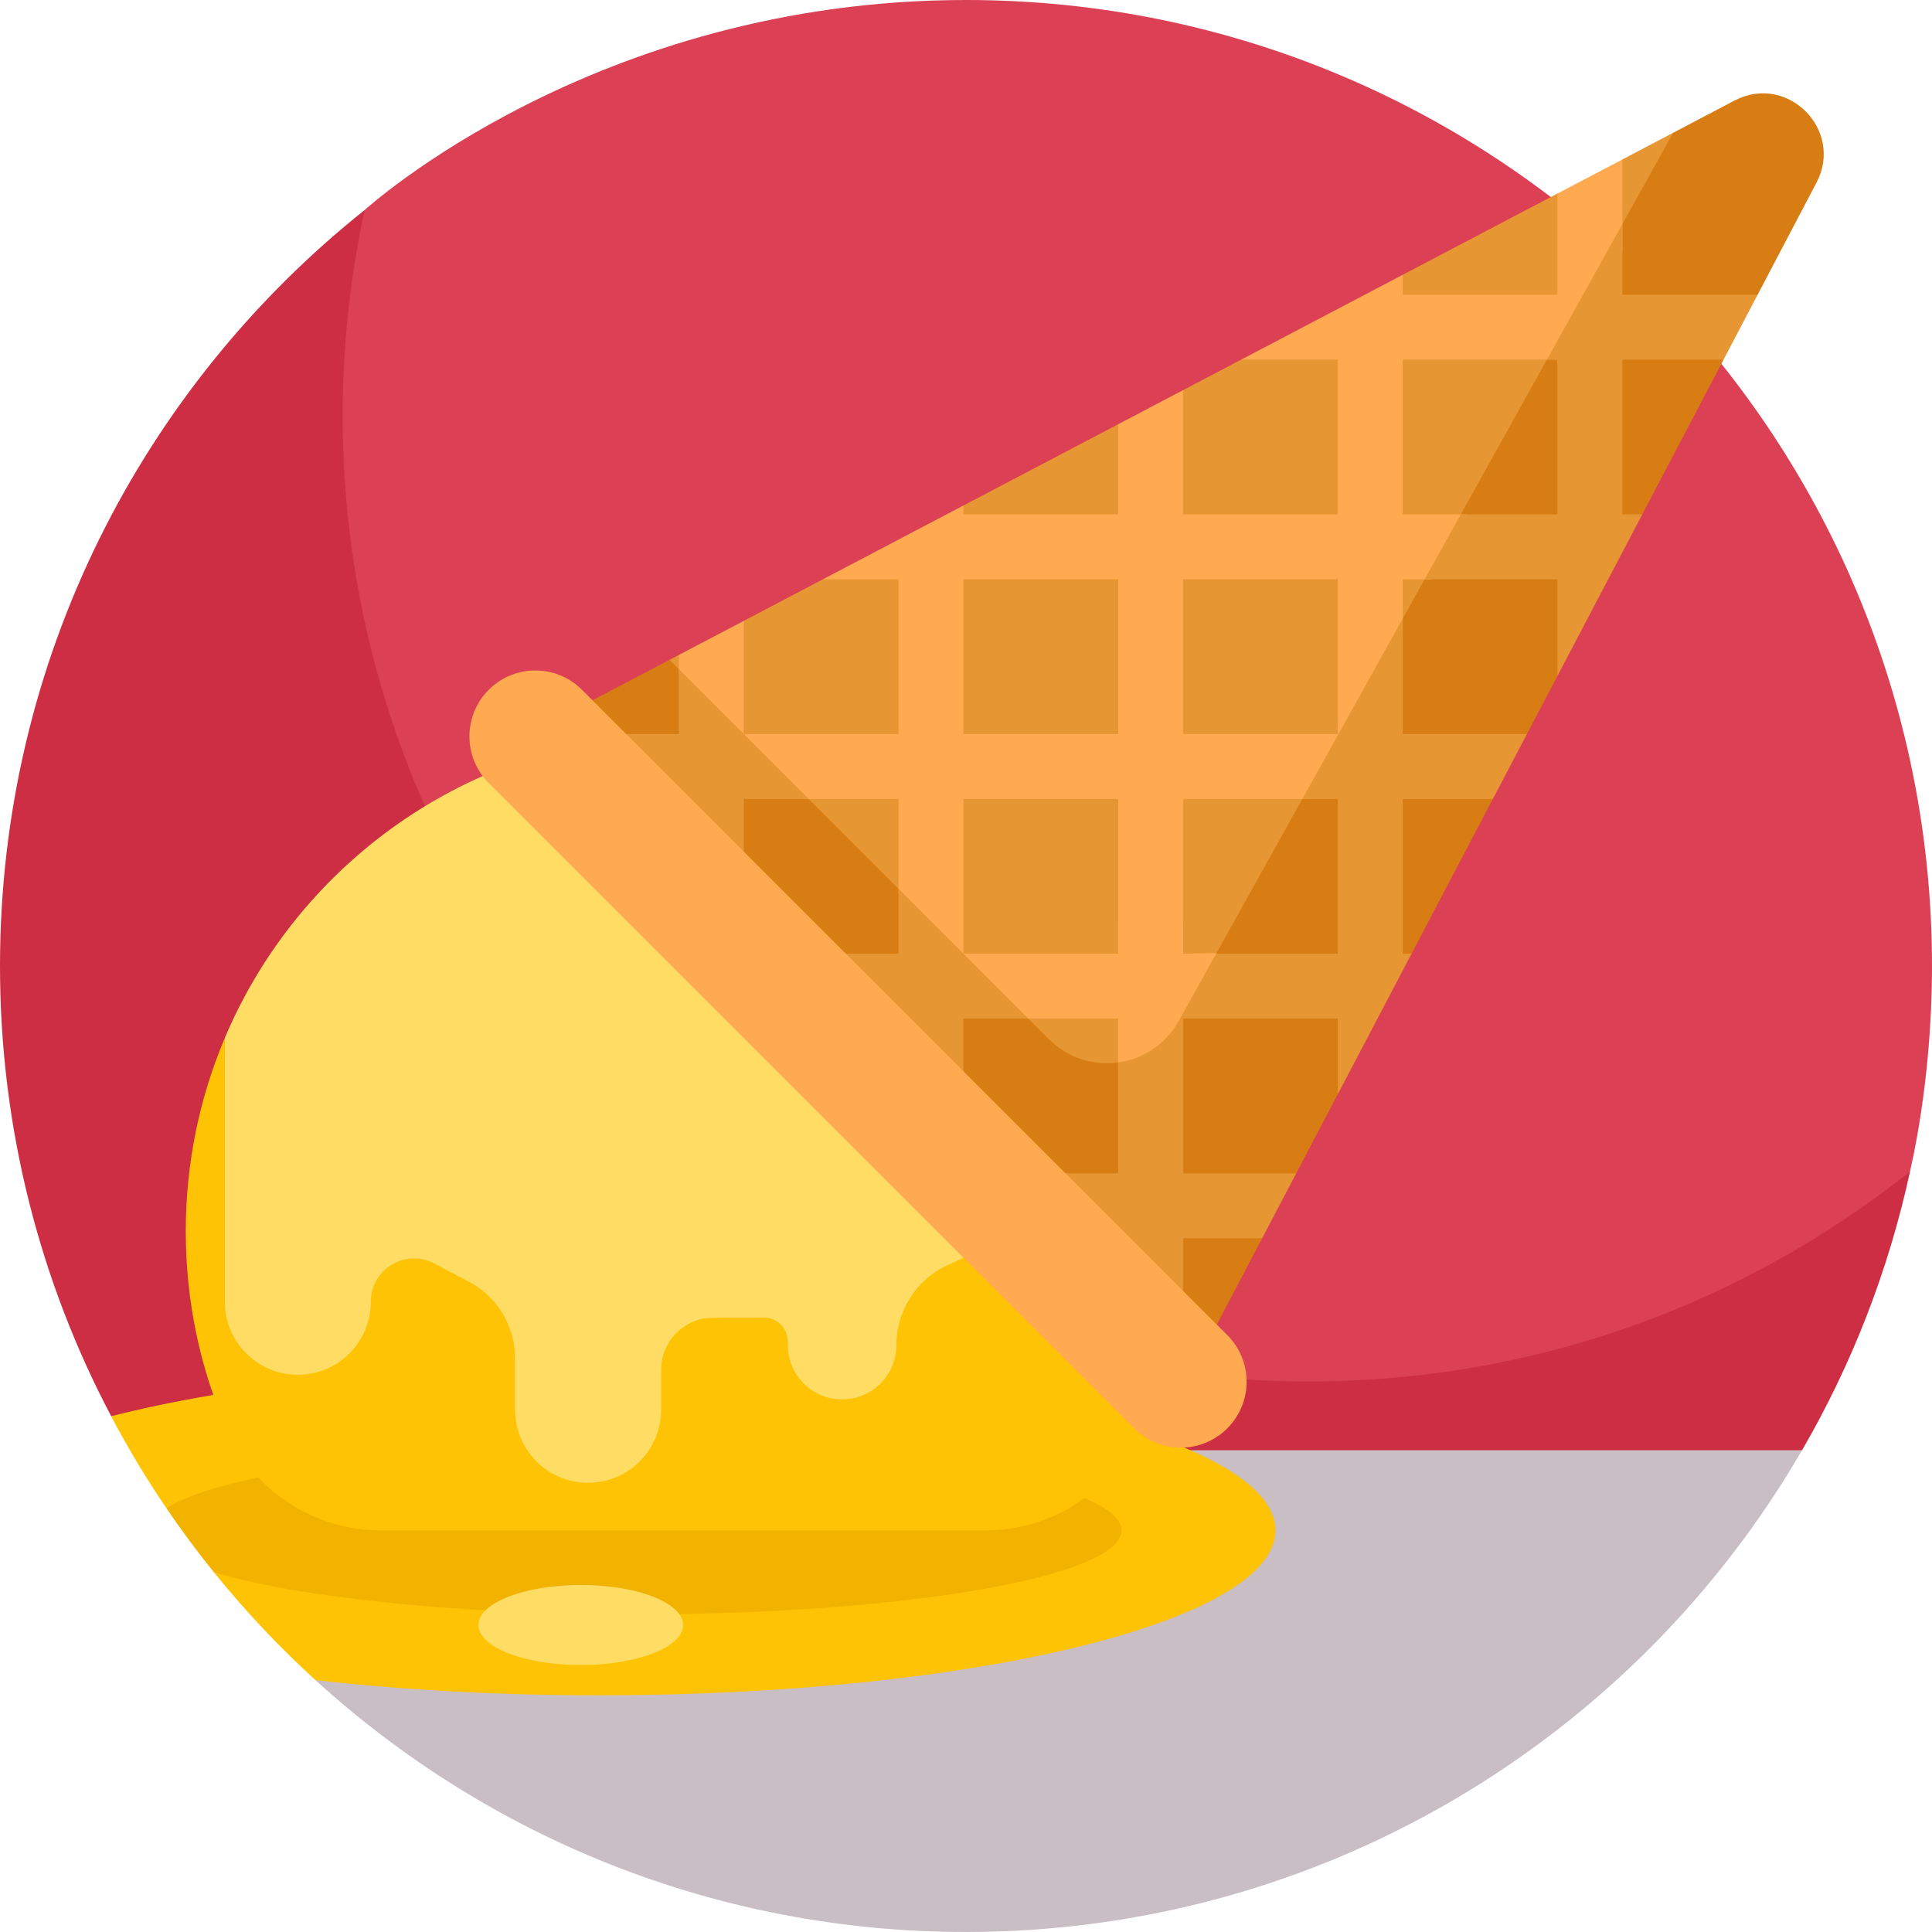 <?xml version="1.0"?>
<svg xmlns="http://www.w3.org/2000/svg" xmlns:xlink="http://www.w3.org/1999/xlink" xmlns:svgjs="http://svgjs.com/svgjs" version="1.1" width="512" height="512" x="0" y="0" viewBox="0 0 510 510" style="enable-background:new 0 0 512 512" xml:space="preserve" class=""><g><g xmlns="http://www.w3.org/2000/svg"><g><g><path d="m255 0c-98.131 0-158.58 55.352-158.747 55.445 0 0-2.513 3.137-2.983 5.222-3.818 16.948-7.385 39.663-7.385 56.238 0 140.833 118.763 254.972 259.596 254.972 54.231 0 114.568-25.992 154.949-57.243.903-.699 3.769-5.396 3.769-5.396.178-1.087 5.8-23.477 5.8-54.239.001-140.832-114.166-254.999-254.999-254.999z" fill="#dc4055" data-original="#afe6ff" style="" class=""/></g><g><path d="m345.459 364.679c-140.833 0-255-114.167-255-255 0-18.615 2.007-36.753 5.795-54.234-58.645 46.72-96.254 118.747-96.254 199.555 0 42.919 10.616 83.353 29.347 118.84l31.739 10.438h406.018l8.587-1.447c13.063-22.513 22.803-47.254 28.509-73.593-43.56 34.696-98.725 55.441-158.741 55.441z" fill="#cd2e43" data-original="#90d8f9" style="" class=""/></g><g><path d="m59.356 382.828 23.931 60.683c45.312 41.303 105.569 66.489 171.713 66.489 93.605 0 176.326-50.72 220.685-127.172z" fill="#c8bec3" data-original="#c8bec3" style="" class=""/></g></g><g><path d="m158.187 360.438c-50.647 0-96.367 5.146-128.855 13.411 4.424 8.384 9.302 16.491 14.601 24.289l21.116 5.844-8.595 11.046c8.206 10.169 17.178 19.694 26.828 28.489 22.778 2.572 48.154 4.008 74.905 4.008 98.583 0 178.501-19.495 178.501-43.543s-79.918-43.544-178.501-43.544z" fill="#ffc305" data-original="#ffc305" style="" class=""/></g><g><path d="m296.064 403.981c0-12.249-57.449-22.179-128.316-22.179-59.165 0-108.978 6.921-123.815 16.335 3.945 5.806 8.123 11.44 12.521 16.89 22.151 6.653 63.696 11.132 111.294 11.132 70.867.001 128.316-9.929 128.316-22.178z" fill="#f2b200" data-original="#f2b200" style="" class=""/></g><g><path d="m180.333 193.767c-54.384 0-101.046 33.065-120.978 80.189v81.983l167.143 7.811 85.13-38.688c.001-72.512-58.782-131.295-131.295-131.295z" fill="#ffdc64" data-original="#ffdc64" style="" class=""/></g><g><path d="m260.153 403.981c17.671 0 33.647-10.499 40.682-26.71 6.944-16.001 10.794-33.655 10.794-52.209 0-12.247-1.683-24.099-4.819-35.346 0 0-35.711 50.381-105.023 57.332-73.019 7.322-130.326-31.657-142.514-72.888-6.59 15.654-10.234 32.852-10.234 50.902 0 18.554 3.85 36.208 10.794 52.209 7.035 16.21 23.011 26.71 40.682 26.71z" fill="#ffc305" data-original="#ffc305" style="" class=""/></g><g><g><path d="m279.539 329.49 179.417-290.554-17.275-3.892-13.417 7.047-9.238 9.749-7.89-.754-40.856 21.456-15.515 14.632-27.109 7.753-15.36 8.067-7.262 9.871-9.865-.876-40.856 21.456-12.02 11.385-25.046 8.081-20.918 10.986-8.126 9.794-9.001-.8-2.458 1.291z" fill="#e69632" data-original="#e69632" style="" class=""/></g><g><path d="m457.859 26.549-16.177 8.496-5.972 10.746-124.565 223.736c-7.003 12.578-24.093 14.963-34.272 4.784l-100.129-100.129-34.431 18.082 171.486 171.486 19.373-36.889-2.909-9.79 11.904-7.337 10.985-20.918 10.066-27.552 9.4-9.514 21.456-40.856.184-9.73 8.811-7.398 8.066-15.36 9.078-29.747 13.307-12.877 21.457-40.856-.553-10.197 9.548-6.93 15.542-29.595c7.319-13.934-7.721-28.973-21.655-21.655z" fill="#d77d14" data-original="#d77d14" style="" class=""/></g><g><path d="m196.329 163.897-17.128 8.995v5.005l32.998 32.998h24.986v24.985l32.998 32.998h24.985v13.016l17.862-17.862c2.472-4.111 4.976-8.204 7.502-12.281h-8.237v-40.856h33.284c8.536-14.308 16.825-28.757 24.7-43.459v-14.524h7.656c3.047-5.759 6.15-11.466 9.335-17.128h-16.99v-40.857h40.856v1.243c5.358-8.795 10.563-17.678 15.306-26.83.537-1.036 1.148-1.998 1.822-2.889v-24.36l-3.514 1.846-13.613 7.149v26.714h-40.857v-5.257l-42.624 22.385h25.496v40.856h-40.856v-32.79l-17.128 8.995v23.795h-40.856v-2.338l-37.066 19.466h19.938v40.856h-40.856zm98.84 87.854h-40.856v-40.856h40.856zm57.983-98.84v40.856h-40.856v-40.856zm-98.839 0h40.856v40.856h-40.856z" fill="#ffaa50" data-original="#ffaa50" style="" class=""/></g><g><g><path d="m428.264 59.163-19.912 35.764h2.784v40.857h-25.53l-9.536 17.127h35.066v25.496l22.385-42.624-5.257.001v-40.857h26.714l5.682-10.819 1.467-2.794 1.846-3.514h-35.709z" fill="#e69632" data-original="#e69632" style="" class=""/></g><g><path d="m213.457 210.895-34.255-34.255v17.127h-33.864v1.522l15.605 15.606h18.259v18.258l17.127 17.127v-35.385z" fill="#e69632" data-original="#e69632" style="" class=""/></g><g><path d="m271.44 268.878-34.255-34.255v17.128h-35.386l17.128 17.127h18.258v18.258l17.128 17.128v-35.386z" fill="#e69632" data-original="#e69632" style="" class=""/></g></g><g><g><path d="m343.788 210.895h9.364v40.856h-32.111l-2.079 3.735c-2.11 3.791-7.224 4.376-10.275 1.291-.024-.025-.049-.049-.073-.074-3.712-3.712-8.58-5.564-13.445-5.556v.604h-4.717c-3.176.818-6.182 2.465-8.669 4.952l-12.175 12.175h25.562v16.332 24.524h-35.386l17.128 17.128h18.258v18.258l15.605 15.605h1.522v-33.863h20.876l8.256-15.72.739-1.407h-29.871v-31.392-9.465h40.856v19.939l19.466-37.066h-2.339v-40.856h23.795l2.729-5.196 6.266-11.932h-32.79v-30.456z" fill="#e69632" data-original="#e69632" style="" class=""/></g><g><path d="m254.313 304.264v-20.091l-10.046 10.045z" fill="#e69632" data-original="#e69632" style="" class=""/></g><g><path d="m282.414 309.734h-22.631l11.316 11.316z" fill="#e69632" data-original="#e69632" style="" class=""/></g></g><g><path d="m153.623 182.085 170.357 170.357c6.794 6.794 6.794 17.81 0 24.604-6.794 6.794-17.81 6.794-24.604 0l-170.358-170.357c-6.794-6.794-6.794-17.81 0-24.604 6.795-6.795 17.81-6.795 24.605 0z" fill="#ffaa50" data-original="#ffaa50" style="" class=""/></g><g><g/><g><path d="m255.502 252.939 15.939 15.939h23.728v11.578c6.432-.888 12.469-4.63 15.976-10.929l9.99-17.944-8.839.168v-8.229h-17.127v8.229h-38.478z" fill="#ffaa50" data-original="#ffaa50" style="" class=""/></g></g></g><g><path d="m78.619 362.905c-10.639 0-19.263-8.624-19.263-19.263v-69.482h38.526v69.482c0 10.639-8.624 19.263-19.263 19.263z" fill="#ffdc64" data-original="#ffdc64" style="" class=""/></g><g><path d="m155.243 391.421c-10.639 0-19.263-8.624-19.263-19.263v-69.482h38.526v69.482c0 10.639-8.625 19.263-19.263 19.263z" fill="#ffdc64" data-original="#ffdc64" style="" class=""/></g><g><path d="m222.297 369.407c-7.911 0-14.323-6.413-14.323-14.323v-30.049h28.647v30.049c-.001 7.91-6.414 14.323-14.324 14.323z" fill="#ffdc64" data-original="#ffdc64" style="" class=""/></g><g><path d="m97.882 343.642c0-8.597 9.135-14.117 16.745-10.119l9.117 4.79c7.523 3.952 12.235 11.749 12.235 20.247v13.597h12.104v-47.123l-58.128-16.624v35.009z" fill="#ffdc64" data-original="#ffdc64" style="" class=""/></g><g><path d="m174.506 372.158v-10.512c0-7.639 6.193-13.832 13.832-13.832h13.351c3.471 0 6.284 2.814 6.284 6.284l7.266-.22v-24.388h-47.492l-1.389 42.668z" fill="#ffdc64" data-original="#ffdc64" style="" class=""/></g><g><path d="m254.313 331.983-4.294 2.015c-8.177 3.836-13.398 12.054-13.398 21.086h-10.121l-2.232-23.101z" fill="#ffdc64" data-original="#ffdc64" style="" class=""/></g><g><ellipse cx="153.309" cy="428.96" fill="#ffdc64" rx="27.024" ry="10.569" data-original="#ffdc64" style="" class=""/></g></g></g></svg>
